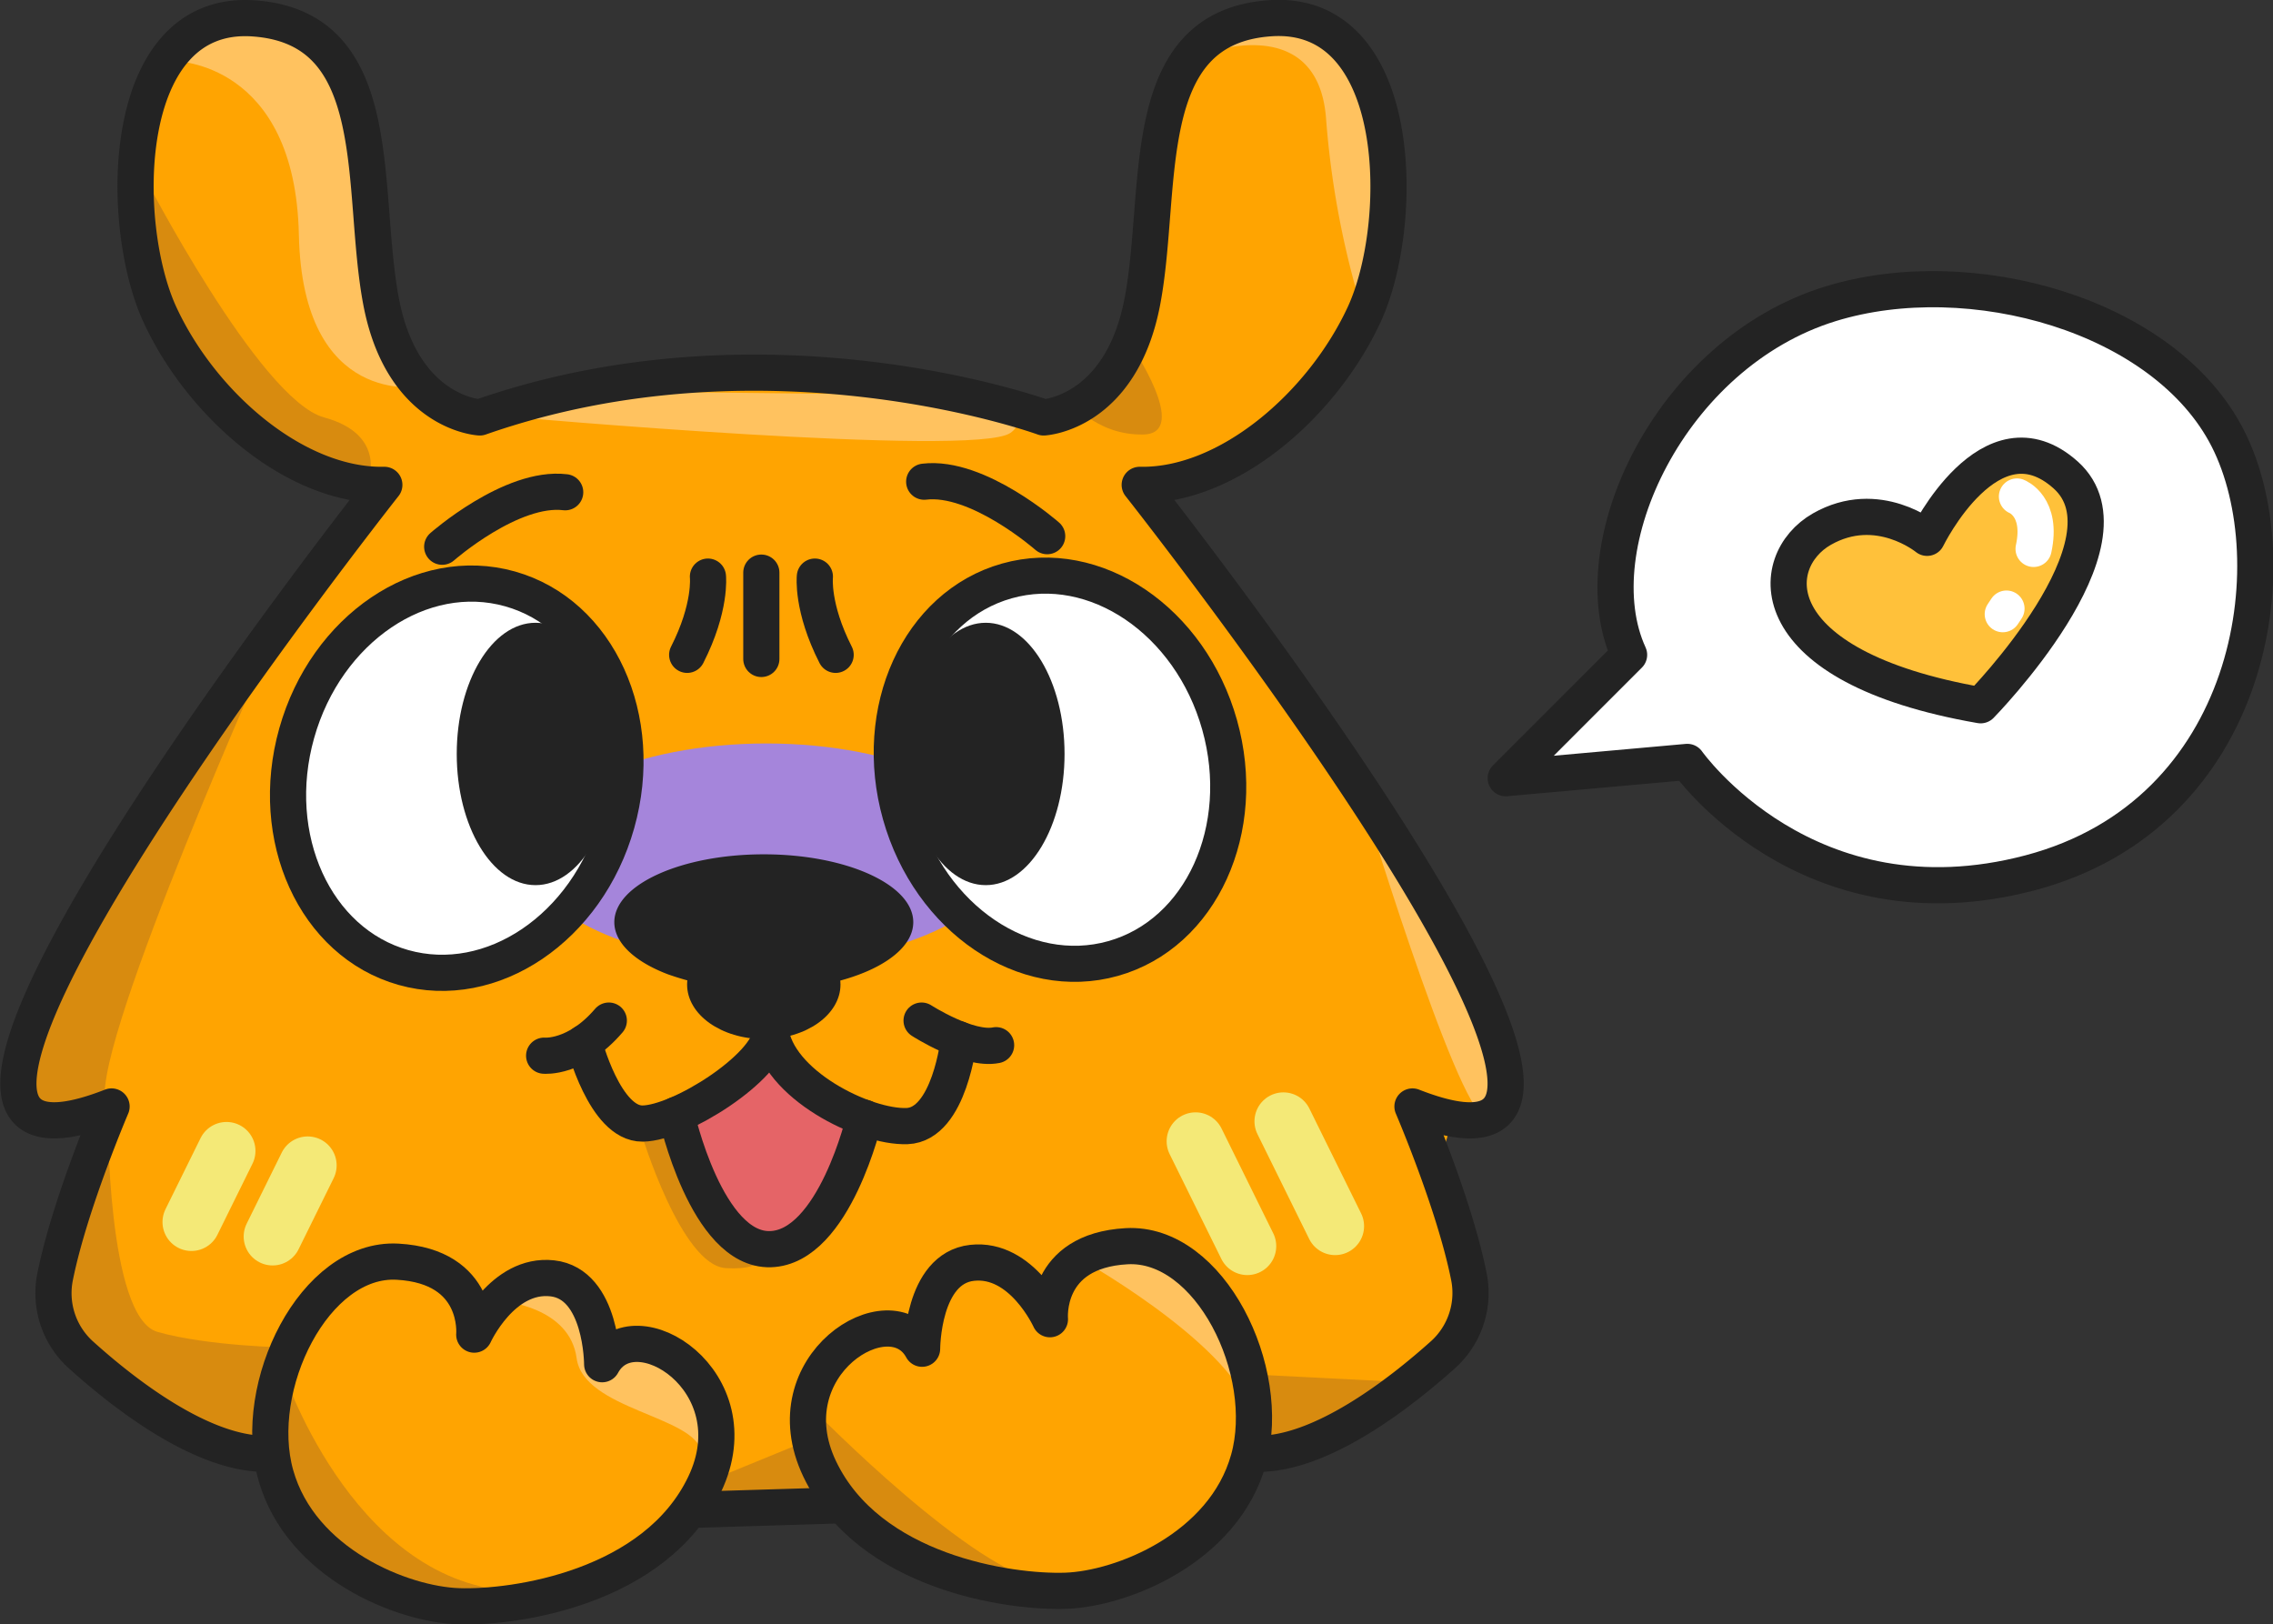 <?xml version="1.0" encoding="utf-8"?>
<svg xmlns="http://www.w3.org/2000/svg" id="Layer_1" data-name="Layer 1" viewBox="0 0 314.17 224.5">
  <rect x="0" y="0" width="314.17" height="224.5" fill="#333333" stroke="none"/>
  <defs>
    <style>.cls-1{fill:#d88b0f;}.cls-2{fill:#fff;}.cls-10,.cls-2,.cls-3{stroke:#232323;}.cls-10,.cls-2,.cls-3,.cls-4,.cls-9{stroke-linecap:round;}.cls-10,.cls-2,.cls-3,.cls-4{stroke-linejoin:round;stroke-width:5px;}.cls-3{fill:#ffc13a;}.cls-10,.cls-4,.cls-9{fill:none;}.cls-4{stroke:#fff;}.cls-5{fill:#ffa401;}.cls-6{fill:#e56467;}.cls-7{fill:#a585db;}.cls-8{fill:#ffc25f;}.cls-9{stroke:#f4e977;stroke-miterlimit:10;stroke-width:8px;}.cls-11{fill:#232323;}</style>
  </defs>
  <title>capy_happy</title>
  <path class="cls-1" d="M235.87,215.82" transform="translate(-33.88 -43.6)"/>
  <path class="cls-2" d="M242,151.15l25.1-2.25s16.51,23.49,47.4,15.32,36-42.89,27.32-60S306.2,79.63,286.88,85.59c-22.19,6.84-34.67,33.59-27.83,48.51Z" transform="translate(-33.88 -43.6)"/>
  <path class="cls-3" d="M300.24,117.93s-6.81-5.62-14.55-1.2-8.77,19,21.95,24.34c0,0,22.13-22.55,11.75-31.83S300.24,117.93,300.24,117.93Z" transform="translate(-33.88 -43.6)"/>
  <path class="cls-4" d="M312.66,112.22s3.58,1.37,2.3,7.24" transform="translate(-33.88 -43.6)"/>
  <line class="cls-4" x1="276.82" y1="84.88" x2="277.33" y2="84.11"/>
  <path class="cls-5" d="M97.34,100.66l-9.1-12L85,70.35,82.63,54.82l-11.07-8L58.45,50.1,53.68,67.72l4.26,18.55,3.71,9.13,7.44,6.78L74.71,106l6.46,3.15,4.87,1.9L85,115,52.67,160.64l-9.8,17-5.44,15.48,2.92,5.53,6.58-.5,2,2.08L42.49,220.5l2.81,10.08,4,3.53,8.37,6,7,4,5.68.85,4.11,6.68,7.43,8.45L89.17,264l7.4,2,9.71-.89s10.5-2.38,10.69-2.46,8.21-4.67,8.21-4.67l2.7-4,9.25-1.8,10.09,1,9,1.53,8.1,6.15,21.22,2.75,11.72-5.9,6-4.09,3.63-6.25,4.12-3.7,11.69-3.48L236,229.39l3.1-10-2.38-8.68-3.23-8.51,1.19-4,7,1.21,2.21-4.19-6.48-17.69-19.5-31.69L199,119.67l-5.28-5.26,2.22-3.53,11.26-4.5,10.64-8.16,6.15-12,2.66-12.77-.89-13.07-4.6-10.8-8-3.71-11.75,3.19-5.48,8.3-1.51,13.82-1.27,13-6,13.61-4,2.88-8.79-.34L161,97.41l-17.56-1.72L120.84,97l-18.3,5.14-5.2-1.44" transform="translate(-33.88 -43.6)"/>
  <polyline class="cls-6" points="94.97 153.4 95.09 159.5 99.5 168.37 102.78 171.57 107.89 172.45 113.59 170.16 116.16 166.24 117.67 158.58 119.52 155.61 116.16 152.11 108.65 147.18 103.88 147.18 101.5 150.84 94.97 153.4"/>
  <ellipse class="cls-7" cx="105.93" cy="117.94" rx="32.94" ry="15.19"/>
  <path class="cls-8" d="M104.33,101.2s64.21,5.69,69.19,2.24-13.59-5.28-13.59-5.28l-40.11-.45-16.33,2.92" transform="translate(-33.88 -43.6)"/>
  <path class="cls-8" d="M200.07,51.12s16-6.26,17.1,8.93a122.31,122.31,0,0,0,5.18,27.07l1.72-14.43.91-8.8-1.95-8-5.33-7.76-9.59-1.77Z" transform="translate(-33.88 -43.6)"/>
  <path class="cls-8" d="M58,52.05s16.68,0,17.19,24S92.05,97,92.05,97l-4.52-7.89-1.71-9-1-12-1.11-7.64-1.3-7-4.28-4-9.17-3.44L61.78,48.5" transform="translate(-33.88 -43.6)"/>
  <path class="cls-8" d="M221.7,152.42s13.32,44.16,17.5,45.69,2.73-4.25,2.73-4.25L239,184" transform="translate(-33.88 -43.6)"/>
  <path class="cls-8" d="M183.86,218s22.85,12.91,23.29,22.61-3.76-17.1-3.76-17.1L196.8,218l-4.14-.88h-7.53" transform="translate(-33.88 -43.6)"/>
  <path class="cls-8" d="M103.37,223.46s9.25.7,10.21,7.85,16.53,8,17.23,13,1.25-6.68,1.25-6.68l-4.31-5.39-4.66-3.06-5.38,3-2.47-6.38-1.66-3.9Z" transform="translate(-33.88 -43.6)"/>
  <path class="cls-1" d="M72.79,232.52s9.45,29.33,31.53,30.94-14.93,1.36-14.93,1.36l-11.54-8.63s-4.83-5.7-5.06-6.07-5.1-6.24-5.1-6.24l-11.07-4.24L45,230.79" transform="translate(-33.88 -43.6)"/>
  <polyline class="cls-1" points="111.68 199.08 96.27 205.39 96.27 209.22 112.9 209.13 114.69 205.54 111.04 199.08"/>
  <polyline class="cls-1" points="173.84 189.99 192.23 190.92 184.54 199.52 173.3 200.2 174.36 191.6"/>
  <path class="cls-1" d="M146.58,238.69s22.11,22.61,32,23.6-12.8-1.11-12.8-1.11l-6.58-3.94-7.69-5-5-4.5-3.19-7.31" transform="translate(-33.88 -43.6)"/>
  <path class="cls-1" d="M122.52,200.22s5.48,18.26,11.68,18.64,5.44-2.61,5.44-2.61l-8.57-6.71-3-6.7-1.85-3.63-5.3.31" transform="translate(-33.88 -43.6)"/>
  <path class="cls-1" d="M190.05,91.05s8.55,12.47,1.85,12.6-10.41-4.92-10.21-5,3.76-2.16,3.76-2.16l2.94-2.89,1.21-3.7" transform="translate(-33.88 -43.6)"/>
  <path class="cls-1" d="M53.68,67.72s16.05,31.14,25,33.57,6,9.23,6,9.23l-11.34-4-7.68-4.9-6.25-6.89L54.18,82l-.5-9.29Z" transform="translate(-33.88 -43.6)"/>
  <path class="cls-1" d="M71.7,131.74s-24.78,55.31-23.29,64-2.63,1.91-2.63,1.91l-4.53,1.51-5-5.25L37.52,187l6-13.1,14.73-23.74" transform="translate(-33.88 -43.6)"/>
  <path class="cls-1" d="M48.78,197.67s-.12,28,6.86,30,18.19,2.17,18.19,2.17l-7.29,8.81s-8.68-4-9.54-4.17-9.7-3.73-9.7-3.73L42,226.36l-.72-3.25" transform="translate(-33.88 -43.6)"/>
  <line class="cls-9" x1="31.31" y1="159.06" x2="26.46" y2="168.89"/>
  <line class="cls-9" x1="42.53" y1="161.06" x2="37.68" y2="170.89"/>
  <line class="cls-9" x1="165.25" y1="157.73" x2="172.4" y2="172.22"/>
  <line class="cls-9" x1="177.39" y1="154.97" x2="184.54" y2="169.46"/>
  <path class="cls-10" d="M99.43,228.05s.89-9.44-10.6-10.08S68.54,235.2,72,247.46s17.49,17.87,25.28,18.13,27.19-2.56,34-16.86-9.83-24.63-14.17-16.59c0,0,0-11.11-6.9-11.87S99.43,228.05,99.43,228.05Z" transform="translate(-33.88 -43.6)"/>
  <path class="cls-10" d="M179,225.92s-.89-9.45,10.6-10.09,20.29,17.24,16.85,29.49-17.49,17.87-25.28,18.13-27.19-2.55-34-16.85S157,222,161.33,230c0,0,0-11.1,6.9-11.87S179,225.92,179,225.92Z" transform="translate(-33.88 -43.6)"/>
  <line class="cls-10" x1="96.27" y1="208.65" x2="115.55" y2="208.06"/>
  <ellipse class="cls-2" cx="97.02" cy="151.15" rx="27.18" ry="22.98" transform="translate(-108.66 159.96) rotate(-74.27)"/>
  <ellipse class="cls-2" cx="181.02" cy="150.15" rx="22.98" ry="27.18" transform="matrix(0.96, -0.27, 0.27, 0.96, -67.81, 11.11)"/>
  <ellipse class="cls-11" cx="74.02" cy="104.2" rx="10.89" ry="18.13"/>
  <ellipse class="cls-11" cx="136.25" cy="104.2" rx="10.89" ry="18.13"/>
  <path class="cls-11" d="M160.11,171.05c0,5.19-9.25,9.39-20.66,9.39a38.24,38.24,0,0,1-13.26-2.19c-4.52-1.72-7.4-4.31-7.4-7.2,0-5.18,9.25-9.38,20.66-9.38S160.11,165.87,160.11,171.05Z" transform="translate(-33.88 -43.6)"/>
  <ellipse class="cls-11" cx="105.57" cy="136.07" rx="10.6" ry="7.53"/>
  <path class="cls-10" d="M109.09,189.5s4.43.43,8.94-4.85" transform="translate(-33.88 -43.6)"/>
  <path class="cls-10" d="M161.26,184.65s6.47,4.17,10.3,3.4" transform="translate(-33.88 -43.6)"/>
  <path class="cls-10" d="M114.6,187.71s2.87,11.24,8.11,11.17,17.29-7.8,17.68-12.48" transform="translate(-33.88 -43.6)"/>
  <path class="cls-10" d="M166.41,187.23s-1.26,11.78-7.16,12-18-5.81-18.86-13.27" transform="translate(-33.88 -43.6)"/>
  <path class="cls-10" d="M127.37,197.67s4.15,18.83,13,18.57,13-18.16,13-18.16" transform="translate(-33.88 -43.6)"/>
  <path class="cls-10" d="M95,119.16s9.58-8.43,17-7.53" transform="translate(-33.88 -43.6)"/>
  <path class="cls-10" d="M178.62,117.7s-9.57-8.43-17-7.53" transform="translate(-33.88 -43.6)"/>
  <path class="cls-10" d="M131.73,123.29s.47,4.25-2.87,10.81" transform="translate(-33.88 -43.6)"/>
  <path class="cls-10" d="M146.51,123.29s-.47,4.25,2.87,10.81" transform="translate(-33.88 -43.6)"/>
  <line class="cls-10" x1="105.23" y1="79.14" x2="105.23" y2="91.07"/>
  <path class="cls-10" d="M207.37,244.52c9,.27,20.08-8.42,26-13.73a11.48,11.48,0,0,0,3.53-10.8c-2-10-7.79-23.47-7.79-23.47,43.66,17.11-37.7-85.91-37.7-85.91,12.17.25,25.19-11,31-23.49s5.7-42.26-12.94-41S194.73,69.63,191.79,85.2s-13.66,16.09-13.66,16.09-38.15-13.92-77.93,0c0,0-10.73-.51-13.66-16.09s1-37.78-17.62-39.06S50.2,74.61,56,87.12s18.81,23.74,31,23.49c0,0-81.36,103-37.7,85.91,0,0-5.78,13.5-7.79,23.47A11.48,11.48,0,0,0,45,230.79c5.88,5.31,16.91,14,26,13.73" transform="translate(-33.88 -43.6)"/>
  <path class="cls-2" d="M183.86,218" transform="translate(-33.88 -43.6)"/>
</svg>